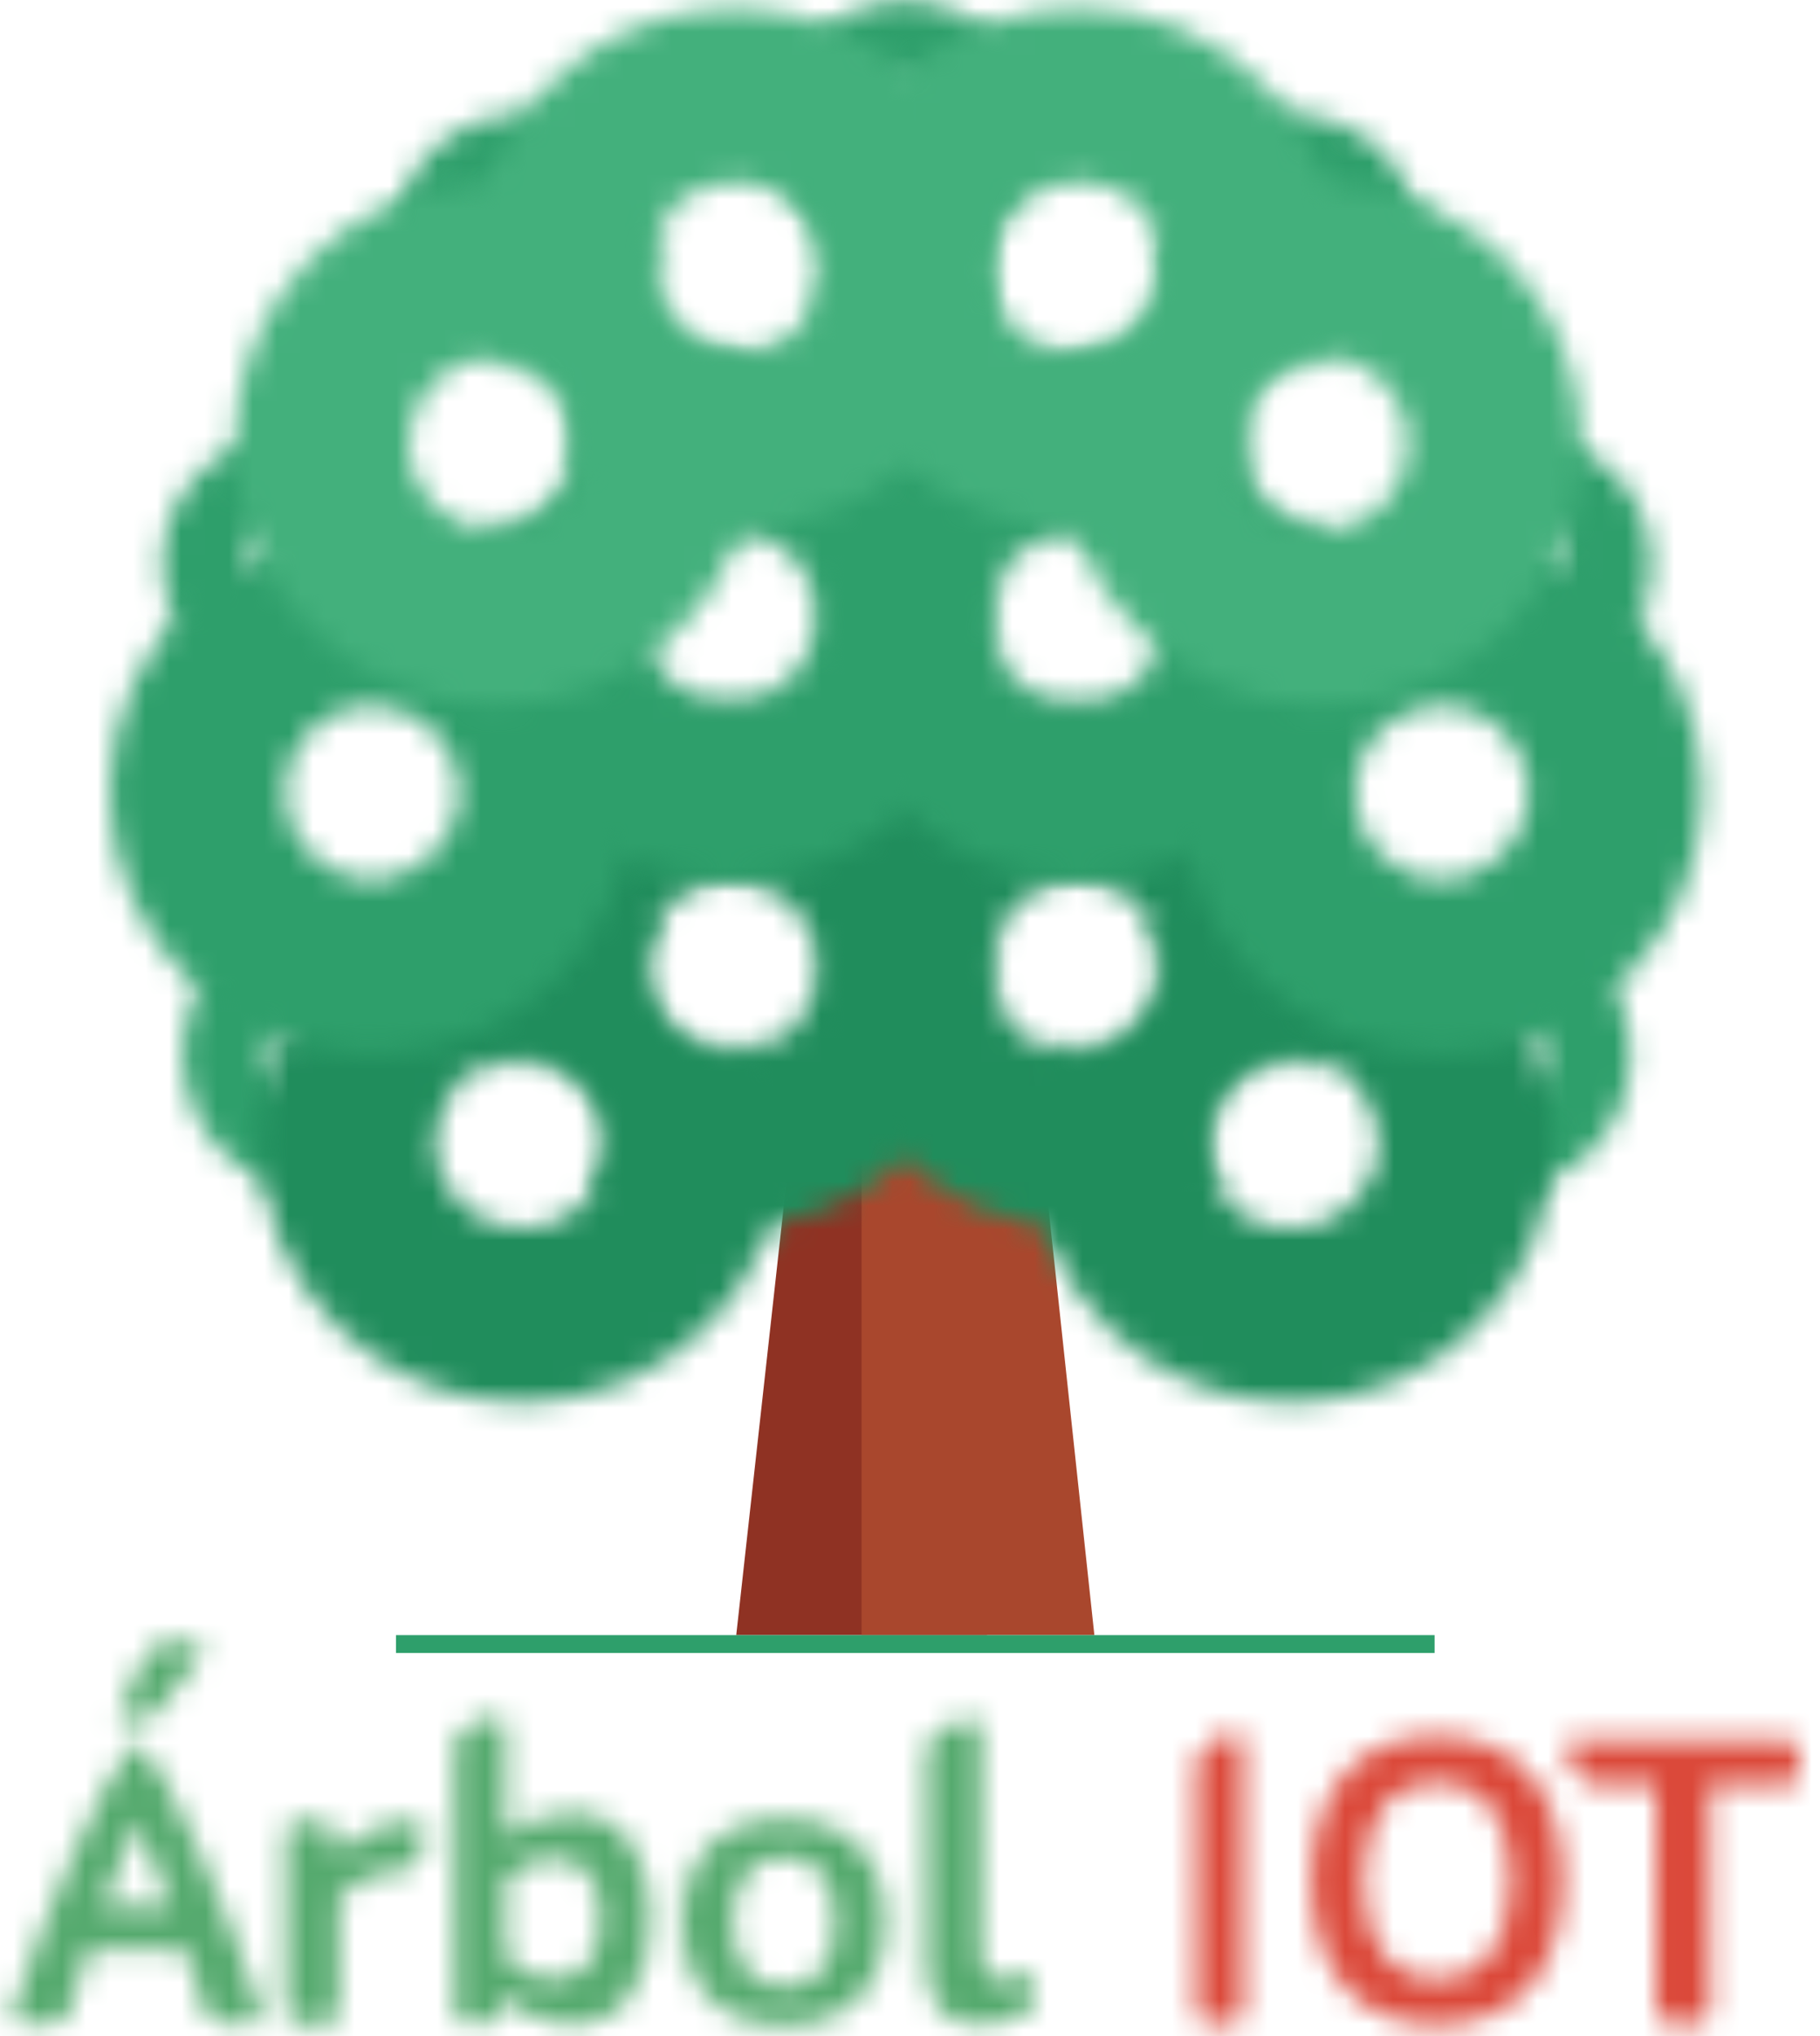 <?xml version="1.0" encoding="UTF-8"?>
<svg width="76px" height="85px" viewBox="0 0 76 85" version="1.1" xmlns="http://www.w3.org/2000/svg" xmlns:xlink="http://www.w3.org/1999/xlink">
    <!-- Generator: Sketch 52 (66869) - http://www.bohemiancoding.com/sketch -->
    <title>Group 5</title>
    <desc>Created with Sketch.</desc>
    <defs>
        <path d="M7.438,0.266 C6.857,0.272 6.2,0.436 6.036,0.77 L4.9,3.167 C4.635,3.712 6.16,3.675 6.515,3.167 L8.343,0.77 C8.582,0.445 8.095,0.272 7.505,0.266 L7.438,0.266 Z M5.397,4.657 C4.279,5.874 1.779,11.612 0.448,15.735 C0.199,16.48 2.594,16.48 2.807,15.735 C3.073,14.827 3.339,13.974 3.605,13.12 L7.669,13.12 C7.934,13.974 8.2,14.827 8.467,15.735 C8.667,16.419 10.816,16.475 10.847,15.859 L10.847,15.832 C10.846,15.801 10.839,15.768 10.826,15.735 C9.497,11.612 6.994,5.874 5.877,4.657 C5.814,4.602 5.726,4.575 5.636,4.575 C5.547,4.575 5.459,4.602 5.397,4.657 Z M5.646,7.781 C6.195,8.998 6.657,10.159 7.065,11.323 L4.209,11.323 C4.616,10.159 5.078,8.998 5.646,7.781 Z" id="path-1"></path>
        <path d="M0.654,0.808 L0.654,8.301 C0.654,9.021 2.851,9.021 2.851,8.301 L2.851,3.545 C3.708,2.662 4.584,2.393 5.665,2.339 C6.317,2.32 6.764,0.304 6.075,0.321 C4.621,0.356 3.54,0.897 2.832,1.744 L2.554,0.645 C2.493,0.408 2.069,0.279 1.639,0.279 C1.152,0.279 0.654,0.444 0.654,0.808 Z" id="path-3"></path>
        <path d="M0.228,1.636 L0.228,12.782 C0.228,13.488 1.782,13.432 1.981,12.912 L2.251,12.169 C2.993,12.856 4.04,13.283 5.196,13.283 C7.129,13.283 8.412,11.537 8.412,8.845 C8.412,6.206 7.129,4.442 5.196,4.442 C4.094,4.442 3.083,4.795 2.343,5.426 L2.343,0.838 C2.343,0.572 2.145,0.461 1.871,0.461 C1.247,0.461 0.228,1.031 0.228,1.636 Z M2.343,10.479 L2.343,7.21 C2.92,6.653 3.571,6.355 4.276,6.355 C5.612,6.337 6.298,7.21 6.298,8.845 C6.298,10.516 5.627,11.388 4.318,11.388 C4.304,11.388 4.29,11.388 4.276,11.388 C3.571,11.388 2.902,11.073 2.343,10.479 Z" id="path-5"></path>
        <path d="M0.006,4.554 C0.006,7.255 1.566,8.84 4.238,8.84 C6.912,8.84 8.473,7.255 8.473,4.554 C8.473,1.834 6.912,0.231 4.238,0.231 C1.566,0.231 0.006,1.834 0.006,4.554 Z M2.104,4.554 C2.104,2.788 2.894,1.816 4.238,1.816 C5.584,1.816 6.374,2.788 6.374,4.554 C6.374,6.283 5.584,7.255 4.238,7.255 C2.894,7.255 2.104,6.283 2.104,4.554 Z" id="path-7"></path>
        <path d="M2.291,0.551 C1.631,0.551 0.482,1.206 0.482,1.841 L0.482,10.776 C0.482,12.652 1.428,13.302 2.627,13.302 C3.187,13.302 3.785,13.154 4.385,12.949 C5.215,12.596 5.196,10.925 4.385,11.222 C4.017,11.333 3.709,11.407 3.477,11.407 C2.956,11.407 2.742,11.054 2.742,10.257 L2.742,0.912 C2.742,0.658 2.557,0.552 2.294,0.551 C2.293,0.551 2.292,0.551 2.291,0.551 Z" id="path-9"></path>
        <path d="M0.529,1.686 L0.529,11.996 C0.529,12.745 2.483,12.745 2.483,11.996 L2.483,0.75 C2.483,0.501 2.326,0.397 2.101,0.397 C1.531,0.397 0.529,1.056 0.529,1.686 Z" id="path-11"></path>
        <path d="M0.089,6.532 C0.089,10.312 2.041,12.558 5.341,12.558 C8.641,12.558 10.592,10.312 10.592,6.532 C10.592,2.734 8.641,0.487 5.341,0.487 C2.041,0.487 0.089,2.734 0.089,6.532 Z M2.271,6.532 C2.271,3.932 3.389,2.415 5.341,2.415 C7.275,2.415 8.41,3.932 8.41,6.532 C8.41,9.114 7.275,10.63 5.341,10.63 C3.389,10.63 2.271,9.114 2.271,6.532 Z" id="path-13"></path>
        <path d="M0.606,0.637 C-0.231,0.637 0.66,2.565 1.498,2.565 L4.013,2.565 L4.013,11.996 C4.013,12.744 6.26,12.744 6.26,11.996 L6.26,2.565 L9.505,2.565 C10.201,2.565 10.201,0.637 9.505,0.637 L0.606,0.637 Z" id="path-15"></path>
        <path d="M0.077,6.279 C0.077,9.363 2.446,11.863 5.367,11.863 C8.29,11.863 10.658,9.363 10.658,6.279 C10.658,3.195 8.29,0.696 5.367,0.696 C2.446,0.696 0.077,3.195 0.077,6.279 Z M3.605,6.279 C3.605,5.252 4.394,4.418 5.367,4.418 C6.341,4.418 7.131,5.252 7.131,6.279 C7.131,7.307 6.341,8.14 5.367,8.14 C4.394,8.14 3.605,7.307 3.605,6.279 Z" id="path-17"></path>
        <path d="M0.717,11.571 C0.717,12.959 0.981,14.286 1.457,15.507 C1.905,15.309 2.402,15.197 2.926,15.197 C4.931,15.197 6.558,16.82 6.558,18.822 C6.558,19.574 6.328,20.274 5.934,20.853 C7.589,21.862 9.535,22.447 11.617,22.447 C17.636,22.447 22.516,17.577 22.516,11.571 C22.516,5.564 17.636,0.695 11.617,0.695 C5.597,0.695 0.717,5.564 0.717,11.571 Z M8.101,11.571 C8.101,9.568 9.728,7.945 11.734,7.945 C13.741,7.945 15.367,9.568 15.367,11.571 C15.367,13.573 13.741,15.196 11.734,15.196 C9.728,15.196 8.101,13.573 8.101,11.571 Z" id="path-19"></path>
        <path d="M0.305,11.408 C0.305,17.414 5.203,22.284 11.244,22.284 C17.285,22.284 22.183,17.414 22.183,11.408 C22.183,10.019 21.917,8.693 21.44,7.472 C20.988,7.669 20.492,7.782 19.967,7.782 C17.954,7.782 16.322,6.159 16.322,4.157 C16.322,3.404 16.552,2.706 16.947,2.127 C15.286,1.116 13.333,0.533 11.244,0.533 C5.203,0.533 0.305,5.401 0.305,11.408 Z M7.597,11.408 C7.597,9.406 9.232,7.782 11.244,7.782 C13.257,7.782 14.89,9.406 14.89,11.408 C14.89,13.41 13.257,15.033 11.244,15.033 C9.232,15.033 7.597,13.41 7.597,11.408 Z" id="path-21"></path>
        <path d="M0.59,6.264 C0.59,9.347 2.959,11.847 5.881,11.847 C8.802,11.847 11.171,9.347 11.171,6.264 C11.171,3.18 8.802,0.68 5.881,0.68 C2.959,0.68 0.59,3.18 0.59,6.264 Z M4.117,6.264 C4.117,5.235 4.906,4.402 5.881,4.402 C6.854,4.402 7.644,5.235 7.644,6.264 C7.644,7.291 6.854,8.125 5.881,8.125 C4.906,8.125 4.117,7.291 4.117,6.264 Z" id="path-23"></path>
        <path d="M5.264,2.283 C5.598,2.829 5.794,3.47 5.794,4.157 C5.794,6.159 4.161,7.782 2.148,7.782 C1.736,7.782 1.339,7.71 0.97,7.585 C0.52,8.773 0.273,10.061 0.273,11.408 C0.273,17.414 5.17,22.284 11.212,22.284 C17.253,22.284 22.15,17.414 22.15,11.408 C22.15,5.4 17.253,0.532 11.212,0.532 C9.018,0.532 6.977,1.176 5.264,2.283 Z M8.398,13.714 C7.877,13.087 7.565,12.283 7.565,11.408 C7.565,9.406 9.198,7.782 11.212,7.782 C12.33,7.782 13.332,8.284 14.001,9.074 C14.534,9.705 14.858,10.519 14.858,11.408 C14.858,13.41 13.224,15.033 11.212,15.033 C10.078,15.033 9.066,14.52 8.398,13.714 Z" id="path-25"></path>
        <path d="M0.13,11.57 C0.13,17.576 4.432,22.447 10.497,22.447 C12.699,22.447 14.748,21.802 16.467,20.696 C16.132,20.149 15.936,19.508 15.936,18.822 C15.936,16.82 17.574,15.195 19.595,15.195 C20.009,15.195 20.407,15.268 20.778,15.393 C21.229,14.203 21.478,12.915 21.478,11.57 C21.478,5.563 16.562,0.695 10.497,0.695 C4.432,0.695 0.13,5.563 0.13,11.57 Z M6.837,11.57 C6.837,9.568 8.476,7.944 10.497,7.944 C12.518,7.944 14.157,9.568 14.157,11.57 C14.157,13.573 12.518,15.195 10.497,15.195 C8.476,15.195 6.837,13.573 6.837,11.57 Z" id="path-27"></path>
        <path d="M0.022,5.843 C0.022,8.758 2.379,11.122 5.288,11.122 C8.198,11.122 10.555,8.758 10.555,5.843 C10.555,2.927 8.198,0.563 5.288,0.563 C2.379,0.563 0.022,2.927 0.022,5.843 Z M3.534,5.843 C3.534,4.871 4.319,4.083 5.288,4.083 C6.258,4.083 7.044,4.871 7.044,5.843 C7.044,6.814 6.258,7.602 5.288,7.602 C4.319,7.602 3.534,6.814 3.534,5.843 Z" id="path-29"></path>
        <path d="M5.464,0.214 C2.583,0.26 0.26,2.606 0.26,5.493 C0.26,8.408 2.63,10.771 5.551,10.771 C8.473,10.771 10.841,8.408 10.841,5.493 C10.841,2.606 8.519,0.26 5.637,0.214 L5.464,0.214 Z M3.788,5.493 C3.788,4.521 4.577,3.733 5.551,3.733 C6.524,3.733 7.315,4.521 7.315,5.493 C7.315,6.464 6.524,7.253 5.551,7.253 C4.577,7.253 3.788,6.464 3.788,5.493 Z" id="path-31"></path>
        <path d="M0.702,5.843 C0.702,8.758 3.061,11.122 5.969,11.122 C8.878,11.122 11.236,8.758 11.236,5.843 C11.236,2.927 8.878,0.563 5.969,0.563 C3.061,0.563 0.702,2.927 0.702,5.843 Z M4.214,5.843 C4.214,4.871 5,4.083 5.969,4.083 C6.939,4.083 7.725,4.871 7.725,5.843 C7.725,6.814 6.939,7.602 5.969,7.602 C5,7.602 4.214,6.814 4.214,5.843 Z" id="path-33"></path>
        <path d="M0.675,5.841 C0.675,8.79 3.032,9.578 5.941,9.578 C8.851,9.578 11.208,8.79 11.208,5.841 C11.208,2.895 8.851,0.505 5.941,0.505 C3.032,0.505 0.675,2.895 0.675,5.841 Z" id="path-35"></path>
        <path d="M0.029,5.807 C0.029,8.738 2.387,9.683 5.295,9.683 C8.205,9.683 10.563,8.738 10.563,5.807 C10.563,2.878 8.205,0.502 5.295,0.502 C2.387,0.502 0.029,2.878 0.029,5.807 Z" id="path-37"></path>
        <path d="M0.017,10.949 C0.017,16.976 4.915,21.864 10.956,21.864 C16.998,21.864 21.895,16.976 21.895,10.949 C21.895,4.92 16.998,0.035 10.956,0.035 C4.915,0.035 0.017,4.92 0.017,10.949 Z M7.31,10.949 C7.31,8.94 8.943,7.309 10.956,7.309 C12.97,7.309 14.602,8.94 14.602,10.949 C14.602,12.958 12.97,14.587 10.956,14.587 C8.943,14.587 7.31,12.958 7.31,10.949 Z" id="path-39"></path>
        <path d="M0.595,10.949 C0.595,16.976 5.476,21.864 11.495,21.864 C17.515,21.864 22.395,16.976 22.395,10.949 C22.395,4.92 17.515,0.033 11.495,0.033 C5.476,0.033 0.595,4.92 0.595,10.949 Z M7.862,10.949 C7.862,8.94 9.489,7.309 11.495,7.309 C13.501,7.309 15.127,8.94 15.127,10.949 C15.127,12.957 13.501,14.587 11.495,14.587 C9.489,14.587 7.862,12.957 7.862,10.949 Z" id="path-41"></path>
        <path d="M5.034,2.415 C5.218,2.851 5.32,3.332 5.32,3.837 C5.32,5.845 3.694,7.474 1.687,7.474 C1.571,7.474 1.457,7.467 1.346,7.457 C0.94,8.599 0.717,9.829 0.717,11.112 C0.717,17.14 5.597,22.028 11.617,22.028 C17.636,22.028 22.516,17.14 22.516,11.112 C22.516,5.084 17.636,0.197 11.617,0.197 C9.142,0.197 6.862,1.023 5.034,2.415 Z M8.042,11.029 C8.042,9.019 9.669,7.39 11.675,7.39 C13.682,7.39 15.309,9.019 15.309,11.029 C15.309,13.038 13.682,14.667 11.675,14.667 C9.669,14.667 8.042,13.038 8.042,11.029 Z" id="path-43"></path>
        <path d="M0.13,11.111 C0.13,17.139 4.432,22.027 10.497,22.027 C16.562,22.027 21.478,17.139 21.478,11.111 C21.478,9.834 21.255,8.608 20.849,7.469 C18.876,7.414 17.292,5.811 17.292,3.836 C17.292,3.435 17.359,3.049 17.48,2.688 C15.583,1.131 13.149,0.197 10.497,0.197 C4.432,0.197 0.13,5.083 0.13,11.111 Z M6.837,11.111 C6.837,9.103 8.476,7.472 10.497,7.472 C12.518,7.472 14.157,9.103 14.157,11.111 C14.157,13.12 12.518,14.75 10.497,14.75 C8.476,14.75 6.837,13.12 6.837,11.111 Z" id="path-45"></path>
        <path d="M0.723,11.276 C0.723,17.303 5.603,22.191 11.622,22.191 C17.642,22.191 22.521,17.303 22.521,11.276 C22.521,9.999 22.301,8.775 21.899,7.636 L21.889,7.636 C19.883,7.636 18.256,6.007 18.256,3.999 C18.256,3.572 18.333,3.165 18.468,2.784 C16.596,1.269 14.216,0.36 11.622,0.36 C5.603,0.36 0.723,5.248 0.723,11.276 Z M7.989,11.276 C7.989,10.271 8.397,9.362 9.053,8.704 C9.71,8.044 10.619,7.637 11.622,7.637 C13.629,7.637 15.256,9.267 15.256,11.276 C15.256,12.28 14.85,13.19 14.192,13.849 C13.534,14.507 12.625,14.914 11.621,14.914 C9.616,14.914 7.989,13.286 7.989,11.276 Z" id="path-47"></path>
        <path d="M4.01,2.851 C4.131,3.212 4.198,3.597 4.198,3.999 C4.198,5.973 2.626,7.576 0.667,7.632 C0.265,8.771 0.043,9.997 0.043,11.276 C0.043,17.303 4.923,22.191 10.942,22.191 C16.961,22.191 21.841,17.303 21.841,11.276 C21.841,5.248 16.961,0.36 10.942,0.36 C8.309,0.36 5.894,1.295 4.01,2.851 Z M10.546,14.891 C10.503,14.886 10.46,14.879 10.418,14.872 C10.332,14.859 10.247,14.846 10.162,14.827 C10.113,14.817 10.065,14.803 10.017,14.79 C9.941,14.77 9.867,14.75 9.792,14.726 C9.743,14.708 9.694,14.69 9.646,14.671 C9.576,14.645 9.507,14.616 9.439,14.585 C9.391,14.564 9.343,14.54 9.298,14.517 C9.231,14.483 9.166,14.447 9.103,14.41 C9.059,14.383 9.015,14.358 8.971,14.329 C8.908,14.287 8.847,14.244 8.785,14.199 C8.747,14.17 8.707,14.142 8.668,14.111 C8.603,14.059 8.542,14.002 8.48,13.946 C8.451,13.919 8.419,13.892 8.39,13.863 C8.302,13.777 8.218,13.686 8.139,13.591 L8.139,13.59 C8.069,13.505 8.004,13.416 7.942,13.325 C7.922,13.297 7.905,13.268 7.887,13.24 C7.846,13.175 7.804,13.109 7.768,13.042 C7.748,13.007 7.73,12.971 7.711,12.934 C7.679,12.871 7.647,12.807 7.619,12.742 C7.602,12.703 7.586,12.664 7.57,12.625 C7.544,12.56 7.519,12.492 7.497,12.424 C7.483,12.385 7.471,12.344 7.458,12.304 C7.438,12.232 7.419,12.16 7.403,12.088 C7.394,12.05 7.385,12.012 7.377,11.973 C7.361,11.889 7.349,11.806 7.339,11.721 C7.336,11.69 7.33,11.661 7.327,11.631 C7.316,11.514 7.309,11.396 7.309,11.276 C7.309,9.266 8.935,7.637 10.942,7.637 C10.963,7.637 10.982,7.64 11.003,7.64 C11.114,7.642 11.224,7.648 11.333,7.659 C11.384,7.664 11.436,7.675 11.485,7.682 C11.563,7.694 11.641,7.705 11.717,7.722 C11.772,7.734 11.825,7.749 11.878,7.764 C11.949,7.782 12.018,7.802 12.086,7.825 C12.14,7.842 12.192,7.863 12.245,7.883 C12.311,7.907 12.376,7.934 12.44,7.963 C12.491,7.987 12.54,8.011 12.59,8.036 C12.653,8.068 12.715,8.103 12.777,8.139 C12.822,8.166 12.87,8.193 12.915,8.223 C12.977,8.263 13.036,8.306 13.094,8.349 C13.136,8.38 13.177,8.41 13.217,8.44 C13.28,8.492 13.34,8.546 13.399,8.602 C13.431,8.631 13.463,8.658 13.494,8.688 C13.584,8.777 13.668,8.869 13.749,8.965 C13.817,9.049 13.881,9.135 13.942,9.224 C13.963,9.255 13.981,9.287 14,9.317 C14.041,9.379 14.079,9.441 14.115,9.508 C14.136,9.545 14.156,9.583 14.175,9.622 C14.206,9.682 14.236,9.743 14.264,9.805 C14.283,9.847 14.298,9.889 14.316,9.931 C14.341,9.993 14.364,10.057 14.385,10.121 C14.399,10.164 14.414,10.208 14.427,10.251 C14.446,10.318 14.462,10.386 14.479,10.454 C14.489,10.497 14.5,10.54 14.507,10.584 C14.522,10.659 14.534,10.735 14.543,10.813 C14.548,10.85 14.553,10.887 14.558,10.925 C14.568,11.039 14.575,11.158 14.575,11.276 C14.575,11.653 14.518,12.016 14.412,12.357 C14.341,12.586 14.249,12.804 14.136,13.009 C14.082,13.114 14.02,13.213 13.955,13.31 C13.302,14.278 12.196,14.914 10.941,14.914 L10.937,14.914 C10.805,14.913 10.675,14.906 10.546,14.891 Z" id="path-49"></path>
        <path d="M0.228,11.398 C0.228,12.669 0.449,13.89 0.852,15.024 C0.857,15.024 0.859,15.024 0.862,15.024 C2.876,15.024 4.509,16.647 4.509,18.65 C4.509,19.074 4.432,19.48 4.296,19.858 C6.174,21.368 8.564,22.274 11.166,22.274 C16.784,22.274 21.412,18.059 22.031,12.638 C21.89,12.25 21.808,11.834 21.808,11.399 C21.808,10.962 21.89,10.546 22.031,10.158 C21.412,4.736 16.785,0.522 11.166,0.522 C5.125,0.522 0.228,5.391 0.228,11.398 Z M7.519,11.398 C7.519,9.395 9.154,7.772 11.166,7.772 C13.18,7.772 14.813,9.395 14.813,11.398 C14.813,13.4 13.18,15.023 11.166,15.023 C9.154,15.023 7.519,13.4 7.519,11.398 Z" id="path-51"></path>
        <path d="M0.433,10.074 C0.596,10.484 0.687,10.93 0.687,11.398 C0.687,11.866 0.596,12.311 0.433,12.722 C1.09,18.103 5.698,22.274 11.288,22.274 C13.923,22.274 16.34,21.347 18.228,19.803 C18.105,19.441 18.035,19.053 18.035,18.649 C18.035,16.674 19.624,15.071 21.6,15.026 C22.004,13.892 22.226,12.67 22.226,11.398 C22.226,5.391 17.329,0.521 11.288,0.521 C5.698,0.521 1.089,4.692 0.433,10.074 Z M11.329,7.772 C13.344,7.772 14.976,9.396 14.976,11.398 C14.976,13.4 13.344,15.023 11.329,15.023 C11.322,15.023 11.316,15.022 11.309,15.022 C11.301,15.022 11.295,15.023 11.288,15.023 C10.167,15.023 9.167,14.521 8.498,13.73 C7.964,13.099 7.642,12.286 7.642,11.398 C7.642,9.396 9.274,7.772 11.288,7.772 C11.296,7.772 11.304,7.773 11.311,7.773 C11.317,7.773 11.323,7.772 11.329,7.772 Z" id="path-53"></path>
    </defs>
    <g id="UI" stroke="none" stroke-width="1" fill="none" fill-rule="evenodd">
        <g id="Inicio-de-sesión-con-cuenta" transform="translate(-149, -100)">
            <g id="Group-5" transform="translate(149, 99)">
                <g id="Group-85" transform="translate(0.085, 0.814)">
                    <g id="Group-3" transform="translate(0, 68.449)">
                        <mask id="mask-2" fill="white">
                            <use xlink:href="#path-1"></use>
                        </mask>
                        <g id="Clip-2"></g>
                        <polygon id="Fill-1" fill="#55AA6E" mask="url(#mask-2)" points="-2.404 19.188 13.68 19.188 13.68 -2.628 -2.404 -2.628"></polygon>
                    </g>
                    <g id="Group-6" transform="translate(11.217, 75.889)">
                        <mask id="mask-4" fill="white">
                            <use xlink:href="#path-3"></use>
                        </mask>
                        <g id="Clip-5"></g>
                        <polygon id="Fill-4" fill="#55AA6E" mask="url(#mask-4)" points="-2.321 11.71 9.394 11.71 9.394 -2.592 -2.321 -2.592"></polygon>
                    </g>
                    <g id="Group-9" transform="translate(18.694, 71.425)">
                        <mask id="mask-6" fill="white">
                            <use xlink:href="#path-5"></use>
                        </mask>
                        <g id="Clip-8"></g>
                        <polygon id="Fill-7" fill="#55AA6E" mask="url(#mask-6)" points="-2.655 16.266 11.297 16.266 11.297 -2.498 -2.655 -2.498"></polygon>
                    </g>
                    <g id="Group-12" transform="translate(28.416, 75.889)">
                        <mask id="mask-8" fill="white">
                            <use xlink:href="#path-7"></use>
                        </mask>
                        <g id="Clip-11"></g>
                        <polygon id="Fill-10" fill="#55AA6E" mask="url(#mask-8)" points="-2.86 11.71 11.337 11.71 11.337 -2.639 -2.86 -2.639"></polygon>
                    </g>
                    <g id="Group-15" transform="translate(38.137, 71.425)">
                        <mask id="mask-10" fill="white">
                            <use xlink:href="#path-9"></use>
                        </mask>
                        <g id="Clip-14"></g>
                        <polygon id="Fill-13" fill="#55AA6E" mask="url(#mask-10)" points="-2.602 16.261 8.085 16.261 8.085 -2.409 -2.602 -2.409"></polygon>
                    </g>
                    <g id="Group-18" transform="translate(49.353, 72.169)">
                        <mask id="mask-12" fill="white">
                            <use xlink:href="#path-11"></use>
                        </mask>
                        <g id="Clip-17"></g>
                        <polygon id="Fill-16" fill="#DB4839" mask="url(#mask-12)" points="-2.115 15.539 5.127 15.539 5.127 -2.584 -2.115 -2.584"></polygon>
                    </g>
                    <g id="Group-21" transform="translate(54.588, 72.169)">
                        <mask id="mask-14" fill="white">
                            <use xlink:href="#path-13"></use>
                        </mask>
                        <g id="Clip-20"></g>
                        <polygon id="Fill-19" fill="#DB4839" mask="url(#mask-14)" points="-2.743 15.539 13.426 15.539 13.426 -2.494 -2.743 -2.494"></polygon>
                    </g>
                    <g id="Group-24" transform="translate(65.057, 72.169)">
                        <mask id="mask-16" fill="white">
                            <use xlink:href="#path-15"></use>
                        </mask>
                        <g id="Clip-23"></g>
                        <polygon id="Fill-22" fill="#DB4839" mask="url(#mask-16)" points="-2.577 15.539 12.874 15.539 12.874 -2.344 -2.577 -2.344"></polygon>
                    </g>
                    <polygon id="Fill-25" fill="#8F3223" points="33.297 44.641 30.659 68.449 41.128 68.449 41.128 44.641"></polygon>
                    <polygon id="Fill-26" fill="#A9472D" points="35.893 44.641 35.893 68.449 45.614 68.449 43.058 44.641"></polygon>
                    <g id="Group-29" transform="translate(7.478, 37.944)">
                        <mask id="mask-18" fill="white">
                            <use xlink:href="#path-17"></use>
                        </mask>
                        <g id="Clip-28"></g>
                        <polygon id="Fill-27" fill="#2E9F6B" mask="url(#mask-18)" points="-2.755 14.845 13.491 14.845 13.491 -2.286 -2.755 -2.286"></polygon>
                    </g>
                    <g id="Group-32" transform="translate(18.694, 29.016)">
                        <mask id="mask-20" fill="white">
                            <use xlink:href="#path-19"></use>
                        </mask>
                        <g id="Clip-31"></g>
                        <polygon id="Fill-30" fill="#208D5C" mask="url(#mask-20)" points="-2.21 25.359 25.444 25.359 25.444 -2.217 -2.21 -2.217"></polygon>
                    </g>
                    <g id="Group-35" transform="translate(10.469, 36.456)">
                        <mask id="mask-22" fill="white">
                            <use xlink:href="#path-21"></use>
                        </mask>
                        <g id="Clip-34"></g>
                        <polygon id="Fill-33" fill="#208D5C" mask="url(#mask-22)" points="-2.633 25.197 25.12 25.197 25.12 -2.38 -2.633 -2.38"></polygon>
                    </g>
                    <g id="Group-38" transform="translate(56.831, 37.944)">
                        <mask id="mask-24" fill="white">
                            <use xlink:href="#path-23"></use>
                        </mask>
                        <g id="Clip-37"></g>
                        <polygon id="Fill-36" fill="#2E9F6B" mask="url(#mask-24)" points="-2.243 14.829 14.003 14.829 14.003 -2.302 -2.243 -2.302"></polygon>
                    </g>
                    <g id="Group-41" transform="translate(42.623, 36.456)">
                        <mask id="mask-26" fill="white">
                            <use xlink:href="#path-25"></use>
                        </mask>
                        <g id="Clip-40"></g>
                        <polygon id="Fill-39" fill="#208D5C" mask="url(#mask-26)" points="-2.665 25.197 25.088 25.197 25.088 -2.381 -2.665 -2.381"></polygon>
                    </g>
                    <g id="Group-44" transform="translate(34.398, 29.016)">
                        <mask id="mask-28" fill="white">
                            <use xlink:href="#path-27"></use>
                        </mask>
                        <g id="Clip-43"></g>
                        <polygon id="Fill-42" fill="#208D5C" mask="url(#mask-28)" points="-2.819 25.358 24.427 25.358 24.427 -2.218 -2.819 -2.218"></polygon>
                    </g>
                    <g id="Group-47" transform="translate(58.327, 17.856)">
                        <mask id="mask-30" fill="white">
                            <use xlink:href="#path-29"></use>
                        </mask>
                        <g id="Clip-46"></g>
                        <polygon id="Fill-45" fill="#2E9F6B" mask="url(#mask-30)" points="-2.798 13.94 13.376 13.94 13.376 -2.255 -2.798 -2.255"></polygon>
                    </g>
                    <g id="Group-50" transform="translate(32.154, 0)">
                        <mask id="mask-32" fill="white">
                            <use xlink:href="#path-31"></use>
                        </mask>
                        <g id="Clip-49"></g>
                        <polygon id="Fill-48" fill="#2E9F6B" mask="url(#mask-32)" points="-2.573 13.59 13.674 13.59 13.674 -2.605 -2.573 -2.605"></polygon>
                    </g>
                    <g id="Group-53" transform="translate(5.982, 17.856)">
                        <mask id="mask-34" fill="white">
                            <use xlink:href="#path-33"></use>
                        </mask>
                        <g id="Clip-52"></g>
                        <polygon id="Fill-51" fill="#2E9F6B" mask="url(#mask-34)" points="-2.118 13.94 14.057 13.94 14.057 -2.255 -2.118 -2.255"></polygon>
                    </g>
                    <g id="Group-56" transform="translate(15.703, 4.464)">
                        <mask id="mask-36" fill="white">
                            <use xlink:href="#path-35"></use>
                        </mask>
                        <g id="Clip-55"></g>
                        <polygon id="Fill-54" fill="#2E9F6B" mask="url(#mask-36)" points="-2.146 12.428 14.028 12.428 14.028 -2.345 -2.146 -2.345"></polygon>
                    </g>
                    <g id="Group-59" transform="translate(48.606, 4.464)">
                        <mask id="mask-38" fill="white">
                            <use xlink:href="#path-37"></use>
                        </mask>
                        <g id="Clip-58"></g>
                        <polygon id="Fill-57" fill="#2E9F6B" mask="url(#mask-38)" points="-2.791 12.516 13.383 12.516 13.383 -2.331 -2.791 -2.331"></polygon>
                    </g>
                    <g id="Group-62" transform="translate(4.487, 22.32)">
                        <mask id="mask-40" fill="white">
                            <use xlink:href="#path-39"></use>
                        </mask>
                        <g id="Clip-61"></g>
                        <polygon id="Fill-60" fill="#2E9F6B" mask="url(#mask-40)" points="-2.92 24.787 24.833 24.787 24.833 -2.888 -2.92 -2.888"></polygon>
                    </g>
                    <g id="Group-65" transform="translate(48.606, 22.32)">
                        <mask id="mask-42" fill="white">
                            <use xlink:href="#path-41"></use>
                        </mask>
                        <g id="Clip-64"></g>
                        <polygon id="Fill-63" fill="#2E9F6B" mask="url(#mask-42)" points="-2.331 24.786 25.322 24.786 25.322 -2.89 -2.331 -2.89"></polygon>
                    </g>
                    <g id="Group-68" transform="translate(18.694, 14.88)">
                        <mask id="mask-44" fill="white">
                            <use xlink:href="#path-43"></use>
                        </mask>
                        <g id="Clip-67"></g>
                        <polygon id="Fill-66" fill="#2E9F6B" mask="url(#mask-44)" points="-2.21 24.95 25.444 24.95 25.444 -2.726 -2.21 -2.726"></polygon>
                    </g>
                    <g id="Group-71" transform="translate(34.398, 14.88)">
                        <mask id="mask-46" fill="white">
                            <use xlink:href="#path-45"></use>
                        </mask>
                        <g id="Clip-70"></g>
                        <polygon id="Fill-69" fill="#2E9F6B" mask="url(#mask-46)" points="-2.819 24.949 24.427 24.949 24.427 -2.726 -2.819 -2.726"></polygon>
                    </g>
                    <g id="Group-74" transform="translate(8.973, 7.44)">
                        <mask id="mask-48" fill="white">
                            <use xlink:href="#path-47"></use>
                        </mask>
                        <g id="Clip-73"></g>
                        <polygon id="Fill-72" fill="#43B07C" mask="url(#mask-48)" points="-2.205 25.114 25.448 25.114 25.448 -2.563 -2.205 -2.563"></polygon>
                    </g>
                    <g id="Group-77" transform="translate(44.119, 7.44)">
                        <mask id="mask-50" fill="white">
                            <use xlink:href="#path-49"></use>
                        </mask>
                        <g id="Clip-76"></g>
                        <polygon id="Fill-75" fill="#43B07C" mask="url(#mask-50)" points="-2.885 25.113 24.768 25.113 24.768 -2.563 -2.885 -2.563"></polygon>
                    </g>
                    <g id="Group-80" transform="translate(19.442, 0)">
                        <mask id="mask-52" fill="white">
                            <use xlink:href="#path-51"></use>
                        </mask>
                        <g id="Clip-79"></g>
                        <polygon id="Fill-78" fill="#43B07C" mask="url(#mask-52)" points="-2.711 25.186 24.968 25.186 24.968 -2.39 -2.711 -2.39"></polygon>
                    </g>
                    <g id="Group-83" transform="translate(33.65, 0)">
                        <mask id="mask-54" fill="white">
                            <use xlink:href="#path-53"></use>
                        </mask>
                        <g id="Clip-82"></g>
                        <polygon id="Fill-81" fill="#43B07C" mask="url(#mask-54)" points="-2.505 25.186 25.164 25.186 25.164 -2.391 -2.505 -2.391"></polygon>
                    </g>
                    <polygon id="Fill-84" fill="#2E9F6B" points="16.451 69.193 59.822 69.193 59.822 68.449 16.451 68.449"></polygon>
                </g>
            </g>
        </g>
    </g>
</svg>
